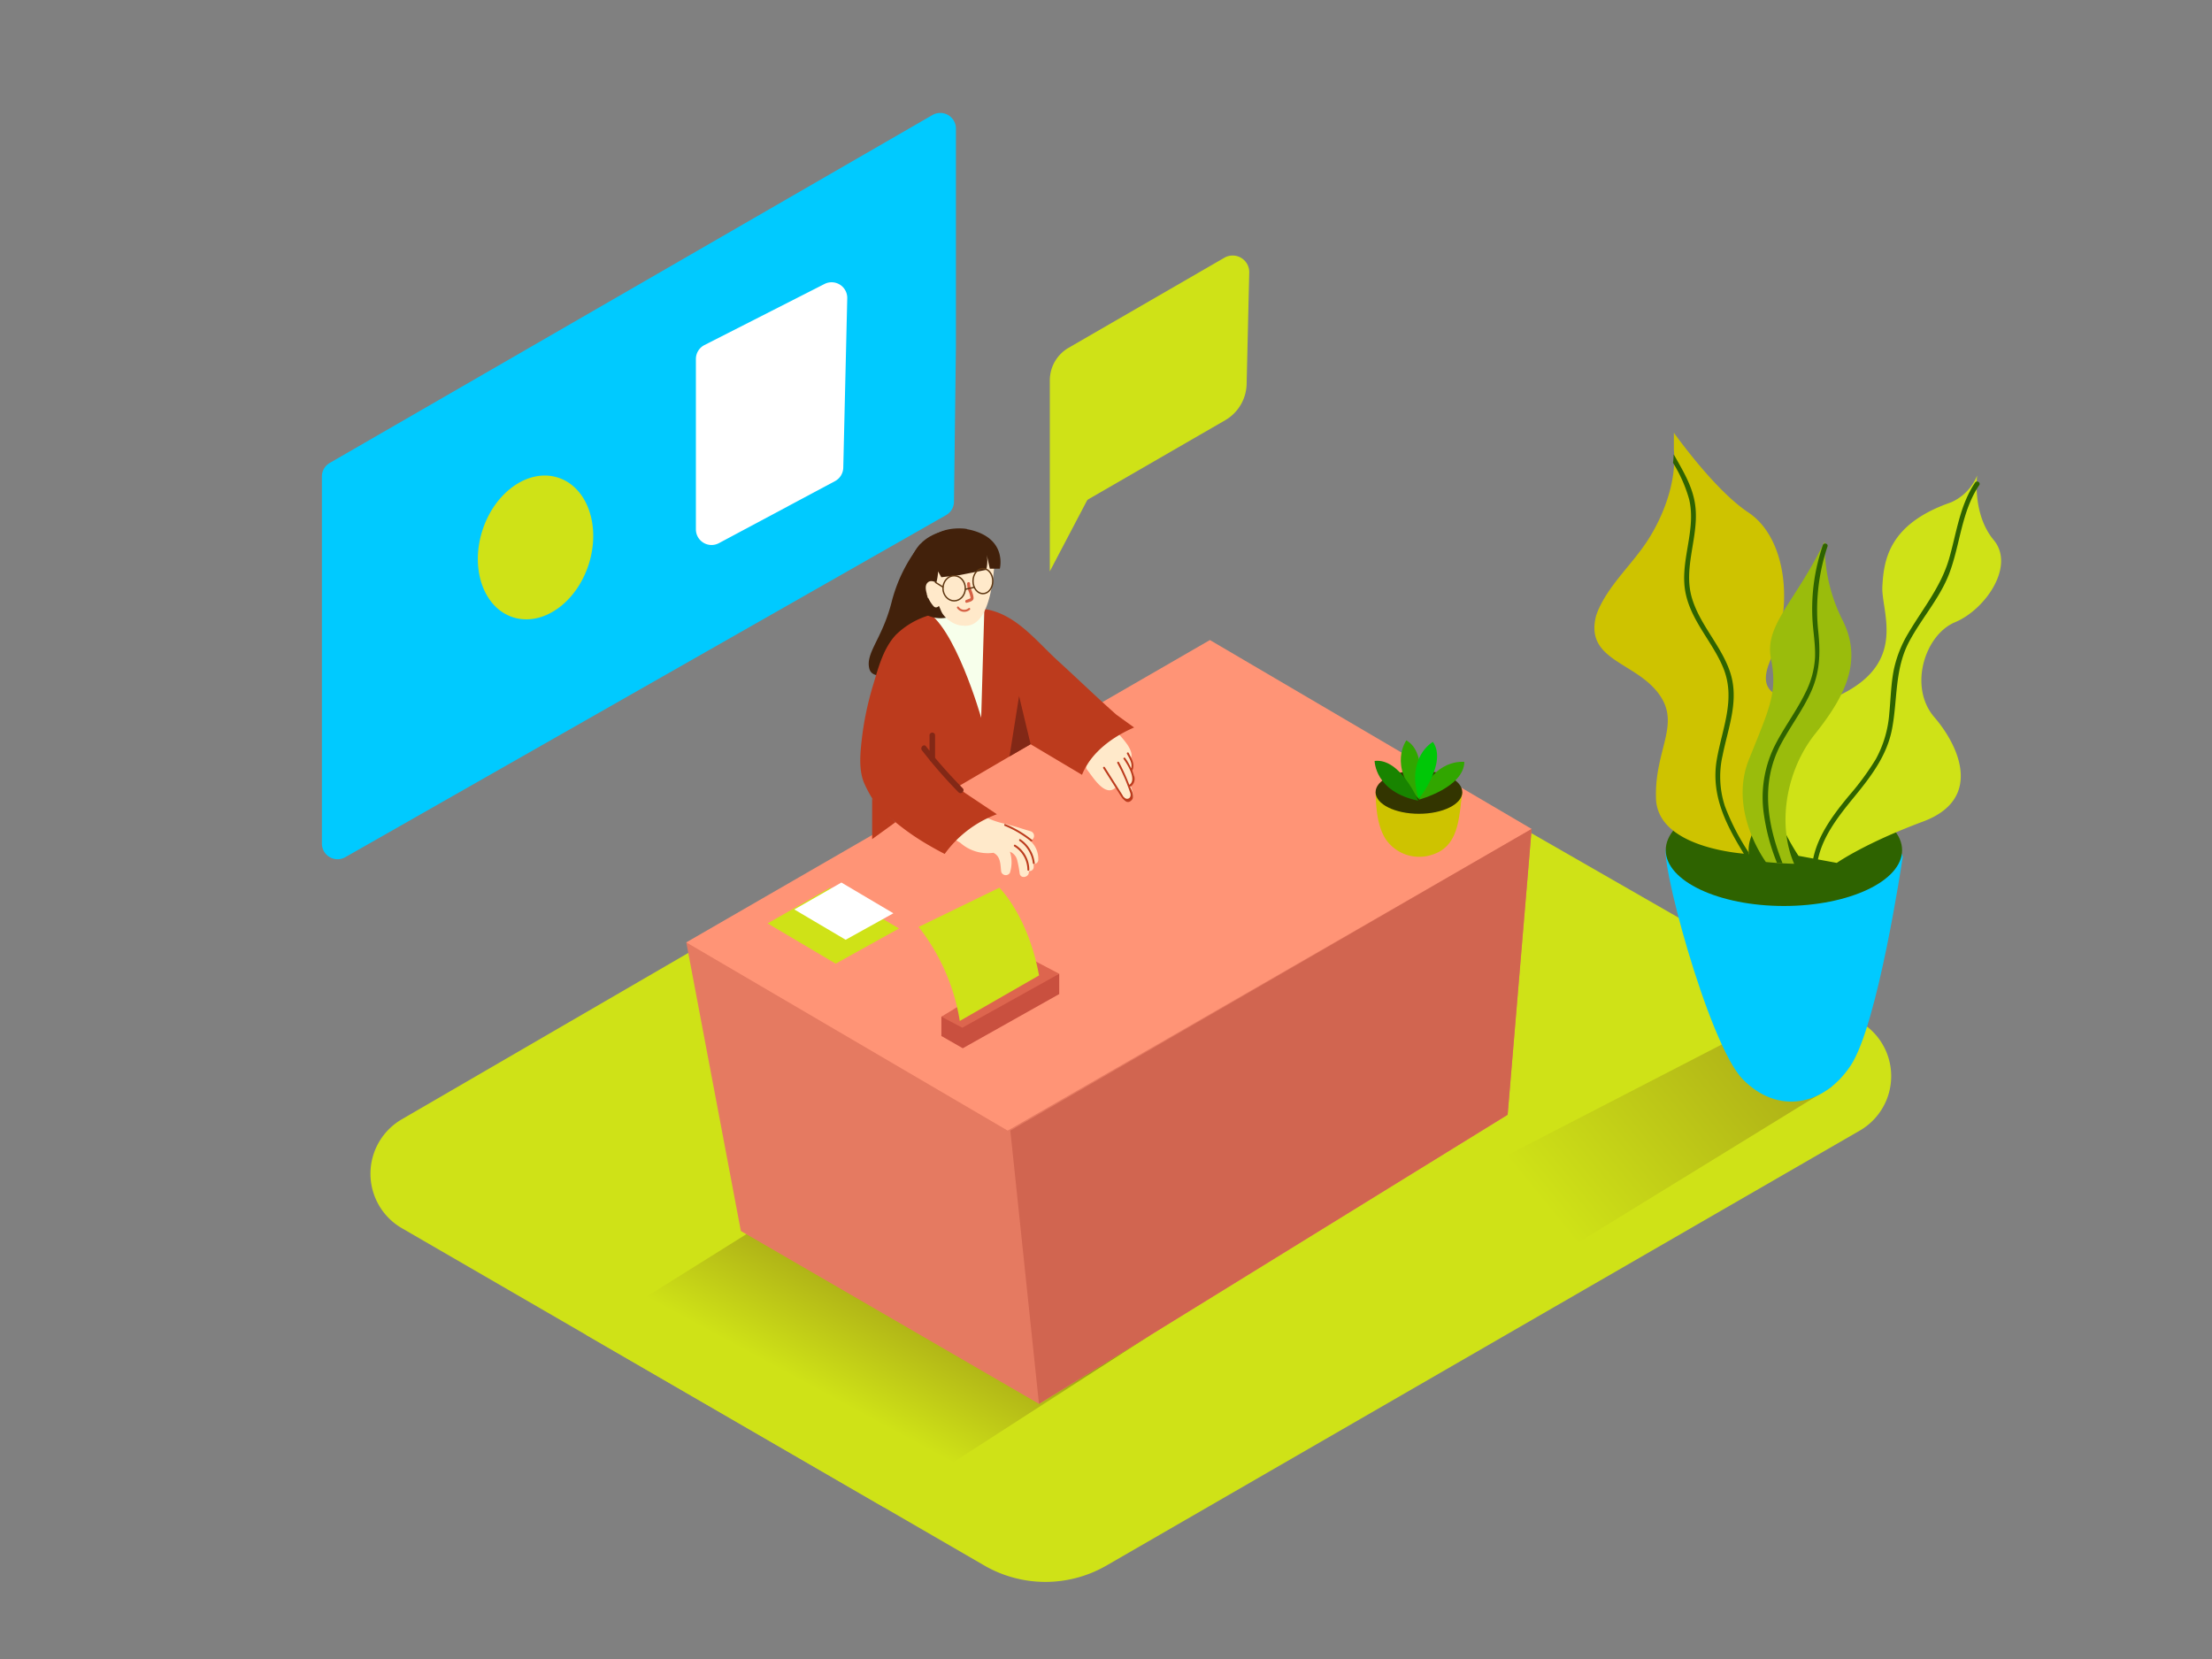 <svg id="Layer_1" data-name="Layer 1" xmlns="http://www.w3.org/2000/svg" xmlns:xlink="http://www.w3.org/1999/xlink" viewBox="0 0 400 300"><rect x="0" y="0" width="400" height="300" fill="#808080" stroke="none"/><defs><linearGradient id="linear-gradient" x1="164.48" y1="227.42" x2="150.7" y2="252.91" gradientUnits="userSpaceOnUse"><stop offset="0" stop-color="#9f9a17"/><stop offset="1" stop-color="#cfe217"/></linearGradient><linearGradient id="linear-gradient-2" x1="336.66" y1="172.99" x2="280.13" y2="219.01" xlink:href="#linear-gradient"/></defs><title>-</title><path d="M72.66,222.09l105.33,61a22.08,22.08,0,0,0,22.11,0l136.19-78.63a11.38,11.38,0,0,0,0-19.72L228,122.59a17.91,17.91,0,0,0-17.9,0L72.65,202.41A11.38,11.38,0,0,0,72.66,222.09Z" fill="#cfe217"/><path d="M168.62,20.8l-109,62.92a2.83,2.83,0,0,0-1.41,2.45v66.38A2.83,2.83,0,0,0,62.45,155L171.08,93.15a2.83,2.83,0,0,0,1.43-2.42l.35-28V23.24A2.83,2.83,0,0,0,168.62,20.8Z" fill="#00caff"/><ellipse cx="96.83" cy="98.99" rx="13.27" ry="10.09" transform="translate(-27.14 160.67) rotate(-72.08)" fill="#cfe217"/><path d="M125.84,64.91V95.73A2.83,2.83,0,0,0,130,98.22L151,87a2.83,2.83,0,0,0,1.49-2.43l.72-30.64a2.83,2.83,0,0,0-4.11-2.58L127.38,62.4A2.83,2.83,0,0,0,125.84,64.91Z" fill="#fff"/><polyline points="159.23 207.99 105.93 241.35 159.81 272.54 207.87 241.53" fill="url(#linear-gradient)"/><path d="M314.09,187.46l-51.16,26.42s-2.82,3.3,16.27,14.63l52.05-32" fill="url(#linear-gradient-2)"/><polyline points="124.1 170.41 133.97 222.6 187.88 253.86 272.63 201.58 276.97 149.9" fill="#e57a61"/><polygon points="124.1 170.41 182.22 204.45 276.97 149.9 218.79 115.74 124.1 170.41" fill="#ff9476"/><path d="M248.75,143.25c.08,2.8.27,5.92,1.75,8.38a7.35,7.35,0,0,0,8.41,2.95c4.23-1.28,4.79-5.28,5.26-9.12,0-.27.07-.55.1-.82.06-.46.11-.93.16-1.39" fill="#cec300"/><ellipse cx="256.59" cy="143.25" rx="7.84" ry="3.91" fill="#333500"/><path d="M256.43,144.35s1.93-8.17-2.12-10.47C254.31,133.89,251,138.41,256.43,144.35Z" fill="#31a600"/><path d="M256.47,144.79s-3.27-7.74-7.89-7.19C248.57,137.6,248.6,143.19,256.47,144.79Z" fill="#188400"/><path d="M256.59,144.6s8.11-2.17,8.21-6.82C264.81,137.78,259.27,137,256.59,144.6Z" fill="#31a600"/><path d="M256.52,144.52s5.26-6.54,2.6-10.36C259.12,134.16,254.21,136.83,256.52,144.52Z" fill="#00c707"/><polyline points="170.23 183.85 170.23 187.34 174.1 189.56 191.54 179.76 191.54 176.09" fill="#c9503f"/><polygon points="170.23 183.85 174.02 185.84 191.54 176.09 186.97 173.69 170.23 183.85" fill="#dd654e"/><path d="M173.56,184.62a37,37,0,0,0-7.44-17l14.59-7.09s5.19,5,7.18,15.86Z" fill="#cfe217"/><polygon points="138.81 166.98 151.12 174.26 162.57 167.9 150.1 160.53 138.81 166.98" fill="#cfe217"/><polygon points="143.64 164.46 152.92 169.94 161.55 165.15 152.15 159.59 143.64 164.46" fill="#fff"/><path d="M265.14,179a13.54,13.54,0,0,0-1.77.33,12.94,12.94,0,0,0-1.49.49C262.88,179.48,264,179.21,265.14,179Z" fill="#d16550"/><polygon points="187.88 253.86 182.7 204.45 276.97 149.9 272.63 201.58 187.88 253.86" fill="#d16550"/><path d="M189.84,68.79V94.31L221.54,76a7.78,7.78,0,0,0,3.89-6.56l.47-20.1a3,3,0,0,0-4.55-2.7L193.24,62.89A6.81,6.81,0,0,0,189.84,68.79Z" fill="#cfe217"/><polyline points="189.84 94.31 189.84 103.32 198.17 87.46" fill="#cfe217"/><path d="M187.75,155.38a4.27,4.27,0,0,0-1.5-3.37.87.87,0,0,0,.16-1.68c-1.31-.37-2.69-.87-4.08-1.19a.83.83,0,0,0-.3-.12,14.69,14.69,0,0,1-7.42-3.77.88.88,0,0,0-1.42.92,1,1,0,0,0-.53.83.87.87,0,0,0-.52,1.46,11.65,11.65,0,0,0,.93.92.65.65,0,0,0,.06.17,1,1,0,0,0-.22.31c-.36-.34-.71-.7-1.05-1-.84-.7-2.06.5-1.21,1.21a13.84,13.84,0,0,0,3,2.33,7.46,7.46,0,0,0,6,1.81l.25.15c1.08.72,1,2.08,1.15,3.27a.86.86,0,0,0,1.57.2,6.21,6.21,0,0,0,0-3.82,2.19,2.19,0,0,1,1.29,1.42,19.78,19.78,0,0,1,.48,2.54c.21,1.08,1.86.62,1.65-.46v0a.75.75,0,0,0,.88-.82l0-.47A.75.75,0,0,0,187.75,155.38Z" fill="#ffe9ca"/><path d="M204.47,137.14c.42-.73-.15-1.76-.55-2.41a14.39,14.39,0,0,0-2.91-3.11.87.87,0,0,0-1.39.95.76.76,0,0,0-.3-.07,1.29,1.29,0,0,0-1-.67c-.67-.57-1.57.27-1.29,1a.8.8,0,0,0-.7.84,3.49,3.49,0,0,0,.61,1.8q-.8-.82-1.62-1.62c-.68-.66-1.89.29-1.3,1.09l.29.39a.86.86,0,0,0,.37.29l.44.44v0q.74,1.09,1.57,2.12a.7.7,0,0,0-.11,1c1,1.24,3.23,5.09,5.17,3.23q.73,1,1.38,2.14a.84.84,0,0,0,1.47-.08.67.67,0,0,0,.31-.72,7.73,7.73,0,0,0-.52-1.8,1.77,1.77,0,0,0,.28-2.47A2.85,2.85,0,0,0,204.47,137.14Z" fill="#ffe9ca"/><path d="M166.44,98.37A28,28,0,0,0,161.2,109c-1.7,6.56-4.72,9.07-4,11.91s6.9,0,6.9,0l11.35-6.09" fill="#42210b"/><path d="M195.66,140.11c1.61-4,5.42-6.82,9.42-8.56l-3.2-2.31c-3.58-3.16-7-6.48-10.54-9.71-4-3.64-7.7-8.6-13.36-9.4a25.65,25.65,0,0,0-8.22.74A14.45,14.45,0,0,0,162,114.8c-2.26,2.43-3.14,5.84-4.07,8.94a56.32,56.32,0,0,0-2.11,10.1c-.27,2.46-.55,5.38.43,7.73a21.62,21.62,0,0,0,2.28,4,44.18,44.18,0,0,0,9.47,7.3q1.39.81,2.83,1.55a20.3,20.3,0,0,1,9.44-7.18L173,142.38l13.35-7.81Z" fill="#bc3b1d"/><path d="M178,110.13l-.57,19.67s-4.83-17-10.3-19.45l5.44-1.84" fill="#f7ffeb"/><path d="M172.27,111.38c-4.42,1.7-9.48-1.87-7.66-9.56,1.66-7,10.24-6.17,10.24-6.17" fill="#42210b"/><path d="M173.84,97.45c-4.06-.2-6.79,4.94-6.62,7.69a11.7,11.7,0,0,0,.58,3,1.19,1.19,0,0,1,.27.08,3,3,0,0,1,1.49,1c.41.55.54,1.25.93,1.82a5.28,5.28,0,0,0,2.87,2,9.6,9.6,0,0,0,1,.12c5.42.33,5.4-11.91,5.58-12.71A8.56,8.56,0,0,0,173.84,97.45Z" fill="#ffe9ca"/><path d="M173.5,104l4.83-.95a6.14,6.14,0,0,0,.11-2.69l.55,2.48h1.81s1.26-4.8-4.21-6.7-10.69,1.08-10.46,6a11.37,11.37,0,0,0,3,7.46s-2.76-4.64-1.81-2.66c1.17,2.45,2.35-2.21,2.3-3.62l.6,1.06Z" fill="#42210b"/><path d="M170.48,107.53a2.64,2.64,0,0,0-.88-1.93c-.49-.43-1.3-.78-1.85-.25s-.32,1.44-.15,2.05a5.81,5.81,0,0,0,1.21,2.21c.57.67,1.54-.3,1-1a4.4,4.4,0,0,1-.44-.63A.68.68,0,0,0,170.48,107.53Zm-1.62-.72a1.24,1.24,0,0,1,.25.72s0,0,0,.07A4,4,0,0,1,168.86,106.81Z" fill="#ffe9ca"/><ellipse cx="172.54" cy="106.38" rx="2.02" ry="2.27" fill="none" stroke="#603813" stroke-miterlimit="10" stroke-width="0.25"/><ellipse cx="177.74" cy="105.08" rx="1.79" ry="2.27" fill="none" stroke="#603813" stroke-miterlimit="10" stroke-width="0.25"/><path d="M175.42,105.53a.26.26,0,0,0-.53,0,3.93,3.93,0,0,0,.23,1.3,5.15,5.15,0,0,1,.4,1.34,6.28,6.28,0,0,1-.79.31c-.32.12-.18.63.14.51s1.21-.25,1.18-.87C176,107.22,175.42,106.45,175.42,105.53Z" fill="#d66145"/><line x1="174.56" y1="106.56" x2="176.19" y2="106.2" fill="none" stroke="#603813" stroke-miterlimit="10" stroke-width="0.25"/><line x1="169.1" y1="105.27" x2="170.58" y2="106.2" fill="none" stroke="#603813" stroke-miterlimit="10" stroke-width="0.25"/><path d="M175.13,110a1.23,1.23,0,0,1-1.78-.27c-.16-.17-.41.08-.26.26a1.58,1.58,0,0,0,2.3.27C175.55,110.05,175.29,109.8,175.13,110Z" fill="#d66145"/><path d="M184.53,151.77c-.18-.13-.35.17-.17.3a5.66,5.66,0,0,1,2.41,4c0,.22.37.22.34,0A6,6,0,0,0,184.53,151.77Z" fill="#bc3b1d"/><path d="M183.59,152.77c-.19-.12-.36.18-.17.3a5,5,0,0,1,2.37,4.21.17.17,0,0,0,.34,0A5.29,5.29,0,0,0,183.59,152.77Z" fill="#bc3b1d"/><path d="M186.62,151.87a19.4,19.4,0,0,0-4.83-2.85c-.2-.08-.29.25-.09.33a18.83,18.83,0,0,1,4.68,2.76C186.55,152.25,186.8,152,186.62,151.87Z" fill="#bc3b1d"/><path d="M204.5,142.2a1.67,1.67,0,0,0,.54-2c-.08-.28-.17-.56-.28-.83l0-.05c.54-1.13-.16-2.18-.67-3.18-.1-.2-.4,0-.3.17.41.8,1.05,1.72.75,2.63a9.75,9.75,0,0,0-1.06-1.86c-.13-.18-.43,0-.3.17.68.92,2.41,3.71,1.09,4.63a.17.17,0,0,0-.05.06,33.9,33.9,0,0,0-1.88-4.12c-.1-.19-.4,0-.3.17a33.47,33.47,0,0,1,1.45,3q.27.64.51,1.3c.09.24.18.49.26.73s.13.34.15.42a1,1,0,0,1,0,.57.62.62,0,0,1-.74.42.78.78,0,0,1-.45-.32c-.1,0-.14-.18-.32-.46l-.37-.58-.91-1.44-1.83-2.89c-.12-.19-.41,0-.3.17l2.93,4.62c.37.59,1.13,2,2.05,1.31s.11-2-.18-2.69A.14.14,0,0,0,204.5,142.2Z" fill="#bc3b1d"/><polygon points="157.71 144.38 157.71 151.74 161.91 148.7 157.71 144.38" fill="#bc3b1d"/><path d="M174.09,142.54q-2.6-2.64-5-5.5v-4.15a.51.51,0,0,0-1,0v2.87l-.64-.8c-.4-.52-1.13.21-.73.73s.92,1.17,1.39,1.74a.45.45,0,0,0,.22.28q2.38,2.89,5,5.56C173.83,143.74,174.55,143,174.09,142.54Z" fill="#822816"/><polygon points="186.37 134.58 184.28 125.87 182.55 136.78 186.37 134.58" fill="#822816"/><path d="M301.49,153.16c-2,.24,7.34,35.56,13.65,42s14.63,4.89,19.53-2.49S344,155.44,344,155.44,347.62,147.63,301.49,153.16Z" fill="#00caff"/><ellipse cx="322.59" cy="153.74" rx="21.37" ry="10.09" fill="#2e6300"/><path d="M299.34,124.7c5.16,5.89-.21,10.46.12,19.74s16.79,10,16.79,10c-.89-7.59,12.5-13,12-21.69s-12.25-4-8-13.62,2.74-21.93-4.09-26.46c-5.06-3.36-10.83-10.79-13.47-14.41,0,1,0,2.07,0,3.1.52,5.66-1.85,11.9-4.75,16.38-2.69,4.16-6.61,7.63-8.73,12.14a13.39,13.39,0,0,0-.58,1.45C286.62,119.06,294.88,119.61,299.34,124.7Z" fill="#cec300"/><path d="M302.64,82.16q0,.77-.11,1.53a25.5,25.5,0,0,1,2.92,6.6c1.37,5.7-1.85,11.38-.61,17.11,1.08,5,4.84,8.7,6.75,13.3,2.36,5.68-.17,11-1.14,16.66-1.11,6.46,1.7,11.84,5,17.2.29.48,1,0,.73-.47a41.84,41.84,0,0,1-4.26-8.3,17.15,17.15,0,0,1-.42-9.18c1-5.05,3.09-10,1.32-15.18-1.63-4.75-5.42-8.44-6.86-13.27-1.74-5.83,1.61-11.66.47-17.53-.57-3-2.15-5.6-3.61-8.19Z" fill="#2e6300"/><path d="M353.53,112.52c5.46-2.27,10.93-10.14,7-14.86s-3-11.67-3-11.67a9,9,0,0,1-4.72,4.85c-11.17,3.86-12.17,10.29-12.42,15.26s5.71,15.64-12.16,21.35-3,27.31-3,27.31l6.92,1.28h0c.23-.16,5.21-3.61,15.63-7.49,10.68-4,6.7-13.41,2-18.87S348.07,114.79,353.53,112.52Z" fill="#cfe217"/><path d="M357.16,87.27c-2.79,4.13-3.35,9.11-4.71,13.79-1.48,5.09-4.76,9-7.38,13.46a21.27,21.27,0,0,0-2.63,6.69c-.5,2.58-.54,5.22-.8,7.83a20.3,20.3,0,0,1-2.44,8.25,49,49,0,0,1-4.86,6.61c-3,3.62-6,7.65-6.62,12.34l.88,0c.65-4.61,3.75-8.52,6.66-12.08,3.07-3.74,6-7.56,6.9-12.44,1-5.39.44-10.76,3.1-15.74,2.24-4.19,5.5-7.78,7.22-12.25,2-5.27,2.19-11.21,5.43-16C358.22,87.24,357.47,86.81,357.16,87.27Z" fill="#2e6300"/><path d="M324.44,156.2c-3.11-7.14-1.44-16.91,3.76-23.45,5.46-6.86,8.7-13.25,5-20.59a30,30,0,0,1-3.23-14.27c-5.46,11.17-10.93,15.15-9.72,21.24s-.22,8.81-4,18.24c-3.5,8.73,2.2,17.27,3.08,18.51Q321.87,156.13,324.44,156.2Z" fill="#9abc0c"/><path d="M321.34,156.05l1,.06c-2.7-6.88-4-14.24-.48-21.19,1.7-3.3,4-6.28,5.55-9.65,1.69-3.64,1.79-7.09,1.4-11a36.1,36.1,0,0,1,1.66-15.45c.18-.53-.66-.76-.84-.23a35.37,35.37,0,0,0-1.89,13.24c.12,2.38.58,4.75.47,7.14a16,16,0,0,1-1.73,6.29c-1.69,3.48-4.09,6.55-5.75,10a21,21,0,0,0-1.78,11.88A37.52,37.52,0,0,0,321.34,156.05Z" fill="#2e6300"/></svg>